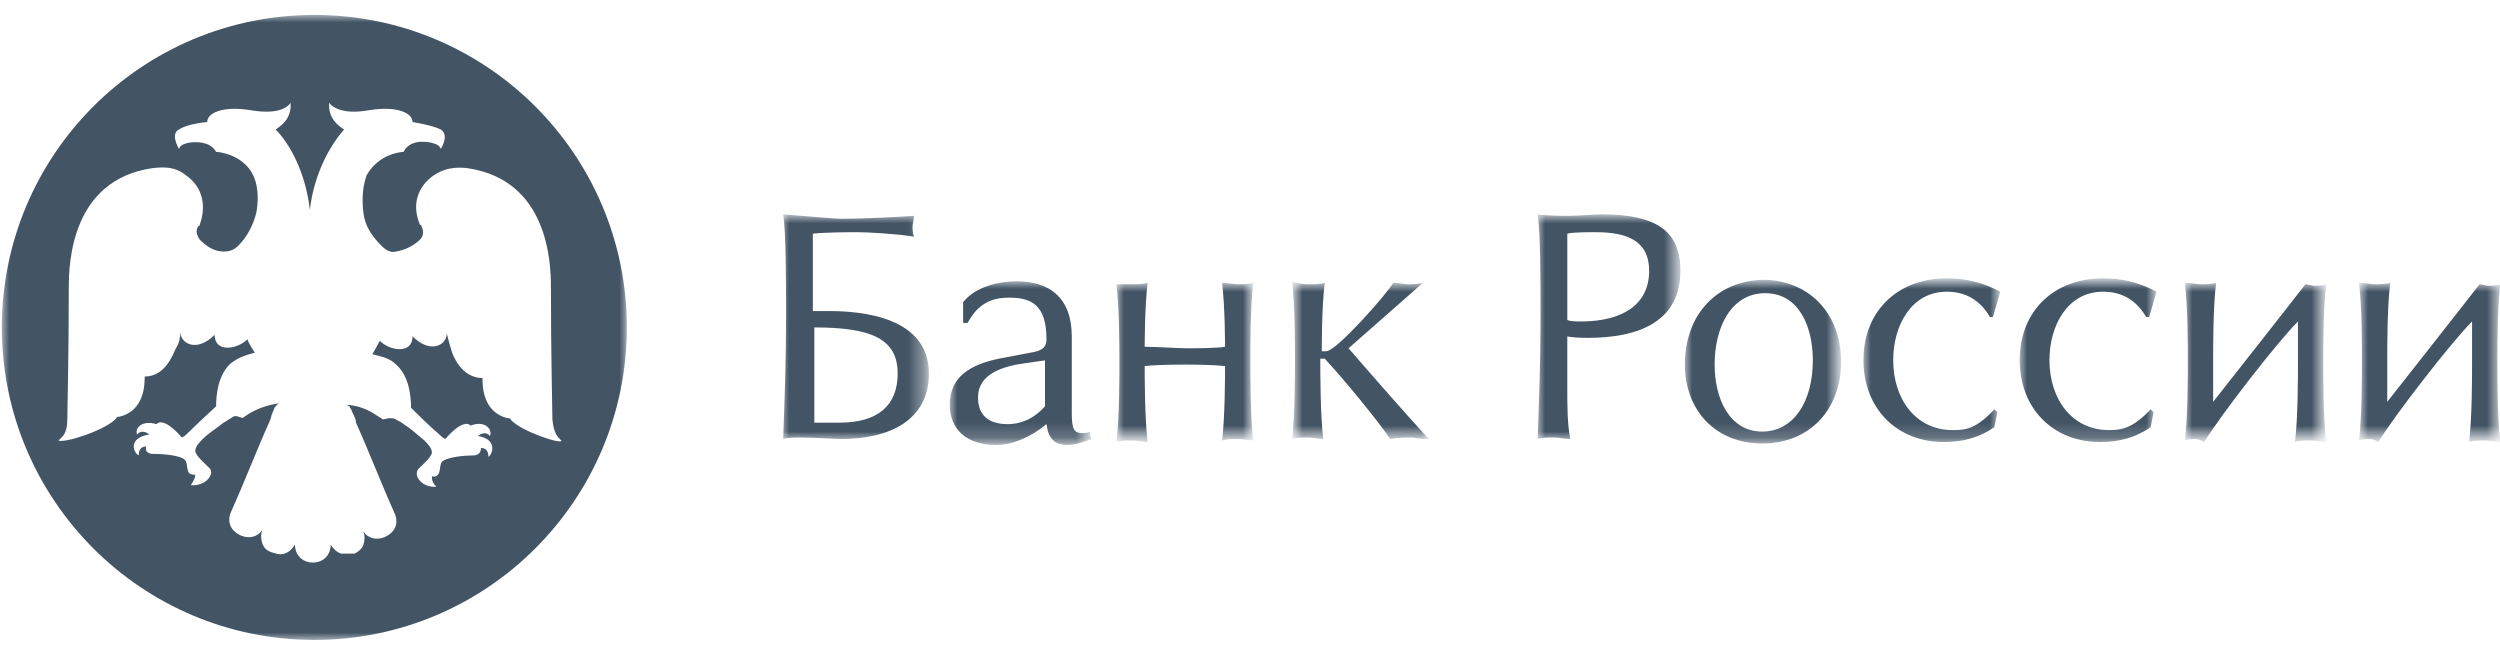 <?xml version="1.0" encoding="utf-8"?>
<!-- Generator: Adobe Illustrator 17.1.0, SVG Export Plug-In . SVG Version: 6.00 Build 0)  -->
<!DOCTYPE svg PUBLIC "-//W3C//DTD SVG 1.1//EN" "http://www.w3.org/Graphics/SVG/1.1/DTD/svg11.dtd">
<svg version="1.1" id="Layer_1" xmlns="http://www.w3.org/2000/svg" xmlns:xlink="http://www.w3.org/1999/xlink" x="0px" y="0px"
	 viewBox="0 0 168 44" enable-background="new 0 0 168 44" xml:space="preserve">
<g id="Page-1">
	<g id="Group" transform="translate(-61.477, -61.797)">
		<g id="Clipped">
			<g id="SVGID_79_">
			</g>
			<defs>
				<filter id="Adobe_OpacityMaskFilter" filterUnits="userSpaceOnUse" x="61.6" y="62.8" width="42" height="42">
					<feColorMatrix  type="matrix" values="1 0 0 0 0  0 1 0 0 0  0 0 1 0 0  0 0 0 1 0"/>
				</filter>
			</defs>
			<mask maskUnits="userSpaceOnUse" x="61.6" y="62.8" width="42" height="42" id="mask-2_1_">
				<g filter="url(#Adobe_OpacityMaskFilter)">
					<rect id="path-1_1_" x="40.5" y="41.8" fill="#FFFFFF" width="210.1" height="84"/>
				</g>
			</mask>
			<path id="Shape" mask="url(#mask-2_1_)" fill="#435465" d="M82.6,62.8c-11.6,0-21,9.4-21,21c0,11.6,9.4,21,21,21
				c11.6,0,21-9.4,21-21C103.6,72.2,94.2,62.8,82.6,62.8 M95.8,90c0-0.1-0.1-0.1-0.2-0.1c-1.7-0.4-1.7-2.2-1.7-2.7
				c-1.4,0-2-1.5-2.1-1.9c-0.1-0.3-0.2-0.7-0.3-1.1c0,0.8-1.1,1.4-2.3,0.2c0,1.2-1.5,1-2.2,0.3c-0.1,0.2-0.5,0.9-0.5,0.9
				c0.8,0.2,1.2,0.3,1.6,0.7c0.9,0.8,1,2.2,1,2.9c0,0,1.3,1.3,1.8,1.7c0.1,0.1,0.3,0.3,0.5,0.4c1.3-1.5,1.7-0.9,1.7-0.9
				c1-0.4,1.5,0.3,1.3,0.7c-0.2-0.3-0.6-0.2-0.8,0c1.3,0.2,1,1.2,0.7,1.4c0-0.3-0.1-0.6-0.5-0.6c0,0.4-0.3,0.5-0.5,0.5
				c-0.6,0-1.7,0.1-2.1,0.4c-0.2,0.2-0.1,0.7-0.3,0.9c-0.2,0.2-0.3,0.1-0.4,0.1c0,0.2,0,0.4,0.3,0.7c-0.9,0.1-1.6-0.7-1.2-1.2
				c0.2-0.2,0.9-0.8,0.9-1.1c0-0.3-0.3-0.6-0.5-0.8c-0.5-0.4-0.9-0.8-1.4-1.1c-0.1-0.1-0.3-0.2-0.5-0.3c-0.1-0.1-0.3-0.1-0.5-0.1
				c-0.4,0.1-0.4,0.1-0.5,0c-0.4-0.2-1-0.8-2.3-0.9c0.1,0.1,0.2,0.1,0.2,0.2c0.1,0.1,0.1,0.2,0.2,0.4c0.1,0.2,0.2,0.4,0.2,0.6
				c0.9,2,1.7,4.1,2.6,6.1c0.3,0.7,0,1.3-0.7,1.6c-0.5,0.2-1.1,0.1-1.4-0.4c0.1,0.3,0.1,0.6,0,0.9c-0.1,0.3-0.4,0.5-0.6,0.6
				C85.1,99,84.7,99,84.4,99c-0.3-0.1-0.5-0.3-0.7-0.6c0,0.7-0.5,1.2-1.2,1.2c-0.7,0-1.2-0.5-1.2-1.2c-0.2,0.3-0.4,0.5-0.7,0.6
				c-0.3,0.1-0.6,0-0.9-0.1c-0.3-0.1-0.5-0.3-0.6-0.6c-0.1-0.3-0.1-0.6,0-0.9c-0.3,0.5-0.9,0.6-1.4,0.4c-0.7-0.3-1-0.9-0.7-1.6
				c0.9-2,1.7-4.1,2.6-6.1c0.1-0.2,0.1-0.4,0.2-0.6c0.1-0.2,0.1-0.3,0.2-0.4c0.1-0.1,0.1-0.1,0.2-0.2c-1.3,0.2-2,0.7-2.3,0.9
				c-0.1,0.1-0.1,0.1-0.4,0c-0.2-0.1-0.4,0-0.5,0.1c-0.2,0.1-0.3,0.2-0.5,0.3c-0.5,0.4-1,0.7-1.4,1.1c-0.2,0.2-0.5,0.5-0.5,0.8
				c0,0.3,0.7,0.9,0.9,1.1c0.5,0.4-0.2,1.3-1.2,1.2c0.2-0.3,0.3-0.5,0.3-0.7c-0.1,0-0.3,0-0.4-0.1c-0.2-0.2-0.1-0.7-0.3-0.9
				c-0.3-0.3-1.4-0.4-2.1-0.4c-0.3,0-0.6-0.1-0.5-0.5c-0.4,0-0.5,0.3-0.5,0.6c-0.4-0.2-0.7-1.2,0.7-1.4c-0.2-0.2-0.6-0.3-0.8,0
				c-0.2-0.4,0.3-1,1.3-0.7c0,0,0.4-0.6,1.7,0.9c0.2-0.1,0.3-0.2,0.5-0.4c0.5-0.5,1.8-1.7,1.8-1.7c0-0.7,0.1-2.1,1-2.9
				c0.4-0.3,0.8-0.5,1.6-0.7c0,0-0.4-0.6-0.5-0.9c-0.7,0.7-2.2,0.9-2.2-0.3c-1.2,1.2-2.3,0.6-2.3-0.2c0,0.4-0.1,0.8-0.3,1.1
				c-0.2,0.4-0.7,1.9-2.1,1.9c0,0.5,0,2.3-1.7,2.7c-0.1,0-0.2,0-0.2,0.1c-0.7,0.8-3.5,1.7-3.9,1.5c0.2-0.2,0.6-0.4,0.6-1.4
				c0-0.7,0.1-4.1,0.1-8.9c0-1.7,0.2-7.2,5.6-8c0.8-0.1,1.6-0.1,2.3,0.5c1,0.7,1.4,1.9,0.9,3.3c0,0,0,0.1-0.1,0.1
				c-0.2,0.3-0.1,0.6,0.1,0.9c0.5,0.5,1,0.8,1.6,0.8c0.4,0,0.7-0.1,1-0.4c0.6-0.6,1-1.4,1.2-2.2c0.3-1.6-0.2-2.5-0.2-2.5
				c-0.4-0.9-1.4-1.5-2.5-1.6c-0.5-0.9-1.9-0.6-1.9-0.6c-0.4,0.1-0.5,0.2-0.6,0.4c0,0-0.6-1,0-1.3c0.6-0.4,1.9-0.5,1.9-0.5
				c0-0.6,1-1.1,2.9-0.8c2.3,0.4,2.7-0.5,2.7-0.5c0.1,1.1-0.7,1.6-1,1.8c0.9,0.9,2,2.8,2.3,5.4c0.3-2.6,1.5-4.5,2.3-5.4
				c-0.3-0.2-1.1-0.7-1-1.8c0,0,0.5,0.9,2.7,0.5c1.9-0.3,2.9,0.2,2.9,0.8c0,0,1.3,0.2,1.9,0.5c0.6,0.4,0,1.3,0,1.3
				c-0.1-0.2-0.2-0.3-0.6-0.4c0,0-1.4-0.4-1.9,0.6c-1.1,0.1-2,0.7-2.5,1.6c0,0.1-0.4,0.9-0.2,2.5c0.1,0.9,0.6,1.6,1.2,2.2
				c0.3,0.3,0.6,0.5,1,0.4c0.6-0.1,1.2-0.4,1.6-0.8c0.2-0.2,0.3-0.5,0.1-0.9c0,0,0-0.1-0.1-0.1c-0.6-1.4-0.1-2.6,0.9-3.3
				c0.7-0.5,1.5-0.6,2.3-0.5c5.4,0.8,5.6,6.3,5.6,8c0,4.8,0.1,8.2,0.1,8.9c0.1,1,0.4,1.2,0.6,1.4C99.3,91.7,96.5,90.8,95.8,90"/>
		</g>
		<g id="Clipped_1_">
			<g id="SVGID_1_">
			</g>
			<defs>
				<filter id="Adobe_OpacityMaskFilter_1_" filterUnits="userSpaceOnUse" x="114" y="76.3" width="9.8" height="15.1">
					<feColorMatrix  type="matrix" values="1 0 0 0 0  0 1 0 0 0  0 0 1 0 0  0 0 0 1 0"/>
				</filter>
			</defs>
			<mask maskUnits="userSpaceOnUse" x="114" y="76.3" width="9.8" height="15.1" id="mask-4_1_">
				<g filter="url(#Adobe_OpacityMaskFilter_1_)">
					<rect id="path-3_1_" x="40.5" y="41.8" fill="#FFFFFF" width="210.1" height="84"/>
				</g>
			</mask>
			<path id="Shape_1_" mask="url(#mask-4_1_)" fill="#435465" d="M118,76.5c1.2,0,3.5-0.1,4.9-0.2c0,0.2-0.1,0.6-0.1,0.7
				c0,0.1,0,0.5,0.1,0.7c-1.2-0.2-3.2-0.3-3.8-0.3c-0.4,0-2.1,0-3,0.1v5.2h1.1c2.2,0,6.7,0.4,6.7,4.2c0,3.1-2.6,4.4-5.9,4.4
				c-0.4,0-1.8-0.1-2.7-0.1c-0.4,0-0.9,0-1.2,0.1c0.1-2.3,0.2-5.4,0.2-8.1c0-2.3,0-5.9-0.2-7C115.4,76.3,117.6,76.5,118,76.5z
				 M116.1,90.2c0.5,0,1.2,0,1.8,0c2.5,0,3.9-1.1,3.9-3.3c0-2.3-1.7-3.1-5.6-3.1V90.2z"/>
		</g>
		<g id="Clipped_2_">
			<g id="SVGID_2_">
			</g>
			<defs>
				<filter id="Adobe_OpacityMaskFilter_2_" filterUnits="userSpaceOnUse" x="125.3" y="80.7" width="9.5" height="10.9">
					<feColorMatrix  type="matrix" values="1 0 0 0 0  0 1 0 0 0  0 0 1 0 0  0 0 0 1 0"/>
				</filter>
			</defs>
			<mask maskUnits="userSpaceOnUse" x="125.3" y="80.7" width="9.5" height="10.9" id="mask-6_1_">
				<g filter="url(#Adobe_OpacityMaskFilter_2_)">
					<rect id="path-5_1_" x="40.5" y="41.8" fill="#FFFFFF" width="210.1" height="84"/>
				</g>
			</mask>
			<path id="Shape_2_" mask="url(#mask-6_1_)" fill="#435465" d="M126.2,82.1c0.8-1,2.3-1.4,3.6-1.4c2.2,0,3.7,1.1,3.7,3.7v5.2
				c0,1.1,0.2,1.3,0.7,1.3c0.1,0,0.4,0,0.5-0.1l0.1,0.5c-0.7,0.3-1.3,0.4-1.6,0.4c-0.7,0-1.1-0.3-1.3-0.9l-0.1-0.5
				c-1.1,0.9-2.3,1.4-3.4,1.4c-1.9,0-3.1-1-3.1-2.7c0-1.9,1.4-2.7,3.3-3.1l2.1-0.4c0.7-0.1,1.1-0.3,1.1-0.9c0-2.3-1-2.8-2.5-2.8
				c-1.2,0-2.1,0.4-2.8,1.7h-0.3V82.1z M131.8,86l-1.4,0.2c-1.5,0.2-3.2,0.7-3.2,2.3c0,1.2,0.7,1.8,2,1.8c0.8,0,1.7-0.3,2.5-1.2V86z
				"/>
		</g>
		<g id="Clipped_3_">
			<g id="SVGID_3_">
			</g>
			<defs>
				<filter id="Adobe_OpacityMaskFilter_3_" filterUnits="userSpaceOnUse" x="136.5" y="80.9" width="9.1" height="10.5">
					<feColorMatrix  type="matrix" values="1 0 0 0 0  0 1 0 0 0  0 0 1 0 0  0 0 0 1 0"/>
				</filter>
			</defs>
			<mask maskUnits="userSpaceOnUse" x="136.5" y="80.9" width="9.1" height="10.5" id="mask-8_1_">
				<g filter="url(#Adobe_OpacityMaskFilter_3_)">
					<rect id="path-7_1_" x="40.5" y="41.8" fill="#FFFFFF" width="210.1" height="84"/>
				</g>
			</mask>
			<path id="Path" mask="url(#mask-8_1_)" fill="#435465" d="M137.6,80.9c0.2,0,0.7,0,1-0.1c-0.2,1.6-0.2,4.2-0.2,4.3
				c0.9,0,2.1,0.1,2.8,0.1c0.7,0,2,0,2.6-0.1c0-0.1,0-2.7-0.2-4.3c0.3,0,0.8,0.1,1.1,0.1c0.2,0,0.7,0,1-0.1
				c-0.2,1.6-0.2,4.2-0.2,5.3c0,0.9,0,3.7,0.2,5.3c-0.3,0-0.6-0.1-1-0.1c-0.4,0-0.8,0-1.1,0.1c0.2-1.6,0.2-4.4,0.2-5
				c-0.9-0.1-2.2-0.1-2.6-0.1c-0.6,0-2,0-2.8,0.1c0,0.7,0,3.5,0.2,5.1c-0.3,0-0.6-0.1-1-0.1c-0.4,0-0.8,0-1.1,0.1
				c0.2-1.6,0.2-4.4,0.2-5.3c0-1.1,0-3.7-0.2-5.3C136.9,80.9,137.3,80.9,137.6,80.9"/>
		</g>
		<g id="Clipped_4_">
			<g id="SVGID_4_">
			</g>
			<defs>
				<filter id="Adobe_OpacityMaskFilter_4_" filterUnits="userSpaceOnUse" x="148.5" y="80.9" width="9.2" height="10.5">
					<feColorMatrix  type="matrix" values="1 0 0 0 0  0 1 0 0 0  0 0 1 0 0  0 0 0 1 0"/>
				</filter>
			</defs>
			<mask maskUnits="userSpaceOnUse" x="148.5" y="80.9" width="9.2" height="10.5" id="mask-10_1_">
				<g filter="url(#Adobe_OpacityMaskFilter_4_)">
					<rect id="path-9_1_" x="40.5" y="41.8" fill="#FFFFFF" width="210.1" height="84"/>
				</g>
			</mask>
			<path id="Path_1_" mask="url(#mask-10_1_)" fill="#435465" d="M149.5,80.9c0.2,0,0.7,0,1-0.1c-0.2,1.6-0.2,4.2-0.2,4.6h0.3
				c0.7,0,4.2-4,4.5-4.6c0.3,0,0.8,0.1,1,0.1c0.2,0,0.7,0,1-0.1l-5,4.4c0.6,0.7,3.9,4.5,5.4,6.1c-0.6,0-1-0.1-1.2-0.1
				c-0.4,0-0.9,0-1.4,0.1c-0.8-1.2-3.1-4-4.4-5.4h-0.3c0,0.8,0,3.8,0.2,5.4c-0.3,0-0.6-0.1-1-0.1c-0.3,0-0.8,0-1.1,0.1
				c0.2-1.6,0.2-4.4,0.2-5.3c0-1.1,0-3.7-0.2-5.3C148.8,80.9,149.3,80.9,149.5,80.9"/>
		</g>
		<g id="Clipped_5_">
			<g id="SVGID_5_">
			</g>
			<defs>
				<filter id="Adobe_OpacityMaskFilter_5_" filterUnits="userSpaceOnUse" x="164.8" y="76.3" width="9.6" height="15.1">
					<feColorMatrix  type="matrix" values="1 0 0 0 0  0 1 0 0 0  0 0 1 0 0  0 0 0 1 0"/>
				</filter>
			</defs>
			<mask maskUnits="userSpaceOnUse" x="164.8" y="76.3" width="9.6" height="15.1" id="mask-12_1_">
				<g filter="url(#Adobe_OpacityMaskFilter_5_)">
					<rect id="path-11_1_" x="40.5" y="41.8" fill="#FFFFFF" width="210.1" height="84"/>
				</g>
			</mask>
			<path id="Shape_3_" mask="url(#mask-12_1_)" fill="#435465" d="M166.9,76.3c0.7,0,1.7-0.1,2.2-0.1c3.8,0,5.3,1.2,5.3,3.8
				c0,3.4-2.8,4.5-6.2,4.5c-0.2,0-1,0-1.4-0.1V88c0,1,0,2.3,0.2,3.3c-0.4,0-0.7-0.1-1.1-0.1c-0.4,0-0.8,0-1.1,0.1
				c0.1-2.3,0.2-5.4,0.2-8.1c0-2.3,0-5.9-0.2-7C165.4,76.3,166.4,76.3,166.9,76.3 M167.7,83.4c2.9,0,4.6-1.2,4.6-3.4
				c0-2.1-1.6-2.6-3.6-2.6c-0.4,0-1.6,0-1.9,0.1v5.8C167,83.4,167.5,83.4,167.7,83.4"/>
		</g>
		<g id="Clipped_6_">
			<g id="SVGID_6_">
			</g>
			<defs>
				<filter id="Adobe_OpacityMaskFilter_6_" filterUnits="userSpaceOnUse" x="174.7" y="80.7" width="10.5" height="10.9">
					<feColorMatrix  type="matrix" values="1 0 0 0 0  0 1 0 0 0  0 0 1 0 0  0 0 0 1 0"/>
				</filter>
			</defs>
			<mask maskUnits="userSpaceOnUse" x="174.7" y="80.7" width="10.5" height="10.9" id="mask-14_1_">
				<g filter="url(#Adobe_OpacityMaskFilter_6_)">
					<rect id="path-13_1_" x="40.5" y="41.8" fill="#FFFFFF" width="210.1" height="84"/>
				</g>
			</mask>
			<path id="Shape_4_" mask="url(#mask-14_1_)" fill="#435465" d="M185.2,86.1c0,3.2-2.1,5.5-5.3,5.5c-3.2,0-5.2-2.3-5.2-5.3
				c0-3.4,2.2-5.7,5.4-5.7C183.2,80.7,185.2,83,185.2,86.1 M176.7,86.3c0,2.3,1,4.5,3.2,4.5c2.1,0,3.4-2,3.4-4.8
				c0-2.2-0.9-4.5-3.2-4.5C177.8,81.5,176.7,83.8,176.7,86.3"/>
		</g>
		<g id="Clipped_7_">
			<g id="SVGID_7_">
			</g>
			<defs>
				<filter id="Adobe_OpacityMaskFilter_7_" filterUnits="userSpaceOnUse" x="186.7" y="80.7" width="9.2" height="10.9">
					<feColorMatrix  type="matrix" values="1 0 0 0 0  0 1 0 0 0  0 0 1 0 0  0 0 0 1 0"/>
				</filter>
			</defs>
			<mask maskUnits="userSpaceOnUse" x="186.7" y="80.7" width="9.2" height="10.9" id="mask-16_1_">
				<g filter="url(#Adobe_OpacityMaskFilter_7_)">
					<rect id="path-15_1_" x="40.5" y="41.8" fill="#FFFFFF" width="210.1" height="84"/>
				</g>
			</mask>
			<path id="Path_2_" mask="url(#mask-16_1_)" fill="#435465" d="M195.4,83.1h-0.2c-0.7-1.2-1.7-1.7-2.9-1.7c-2.4,0-3.6,2.3-3.6,4.6
				c0,2.6,1.5,4.7,4,4.7c0.9,0,1.6-0.1,2.8-1.4l0.2,0.2l-0.2,1c-1,0.7-2.1,1-3.4,1c-3.2,0-5.4-2.3-5.4-5.5c0-3.3,2.3-5.5,5.6-5.5
				c1.1,0,2.3,0.2,3.6,0.9L195.4,83.1z"/>
		</g>
		<g id="Clipped_8_">
			<g id="SVGID_8_">
			</g>
			<defs>
				<filter id="Adobe_OpacityMaskFilter_8_" filterUnits="userSpaceOnUse" x="197.2" y="80.7" width="9.2" height="10.9">
					<feColorMatrix  type="matrix" values="1 0 0 0 0  0 1 0 0 0  0 0 1 0 0  0 0 0 1 0"/>
				</filter>
			</defs>
			<mask maskUnits="userSpaceOnUse" x="197.2" y="80.7" width="9.2" height="10.9" id="mask-18_1_">
				<g filter="url(#Adobe_OpacityMaskFilter_8_)">
					<rect id="path-17_1_" x="40.5" y="41.8" fill="#FFFFFF" width="210.1" height="84"/>
				</g>
			</mask>
			<path id="Path_3_" mask="url(#mask-18_1_)" fill="#435465" d="M205.9,83.1h-0.2c-0.7-1.2-1.7-1.7-2.9-1.7c-2.4,0-3.6,2.3-3.6,4.6
				c0,2.6,1.5,4.7,4,4.7c0.8,0,1.6-0.1,2.8-1.4l0.2,0.2l-0.2,1c-1,0.7-2.1,1-3.4,1c-3.2,0-5.4-2.3-5.4-5.5c0-3.3,2.3-5.5,5.6-5.5
				c1.1,0,2.3,0.2,3.6,0.9L205.9,83.1z"/>
		</g>
		<g id="Clipped_9_">
			<g id="SVGID_9_">
			</g>
			<defs>
				<filter id="Adobe_OpacityMaskFilter_9_" filterUnits="userSpaceOnUse" x="208.3" y="80.9" width="9.5" height="10.5">
					<feColorMatrix  type="matrix" values="1 0 0 0 0  0 1 0 0 0  0 0 1 0 0  0 0 0 1 0"/>
				</filter>
			</defs>
			<mask maskUnits="userSpaceOnUse" x="208.3" y="80.9" width="9.5" height="10.5" id="mask-20_1_">
				<g filter="url(#Adobe_OpacityMaskFilter_9_)">
					<rect id="path-19_1_" x="40.5" y="41.8" fill="#FFFFFF" width="210.1" height="84"/>
				</g>
			</mask>
			<path id="Path_4_" mask="url(#mask-20_1_)" fill="#435465" d="M209,91.3c-0.1,0-0.5,0-0.7,0.1c0.2-1.6,0.2-4.4,0.2-5.3
				c0-1.1,0-3.7-0.2-5.3c0.4,0,0.8,0.1,1.1,0.1c0.2,0,0.7,0,1-0.1c-0.2,1.6-0.2,4.2-0.2,5.3c0,0.9,0,2.1,0,2.7
				c1.1-1.4,5.2-6.6,6.2-7.9c0.2,0,0.4,0.1,0.6,0.1c0.1,0,0.6,0,0.8-0.1c-0.2,1.6-0.2,4.2-0.2,5.3c0,0.9,0,3.7,0.2,5.3
				c-0.3,0-0.6-0.1-1-0.1c-0.4,0-0.8,0-1.1,0.1c0.2-1.6,0.2-4.4,0.2-5.3c0-1.1,0-2.4,0-2.8c-1.4,1.4-5.2,6.3-6.3,8.1
				C209.4,91.4,209.2,91.3,209,91.3"/>
		</g>
		<g id="Clipped_10_" transform="translate(0, -0)">
			<g id="SVGID_10_">
			</g>
			<defs>
				<filter id="Adobe_OpacityMaskFilter_10_" filterUnits="userSpaceOnUse" x="220.1" y="80.9" width="9.5" height="10.5">
					<feColorMatrix  type="matrix" values="1 0 0 0 0  0 1 0 0 0  0 0 1 0 0  0 0 0 1 0"/>
				</filter>
			</defs>
			<mask maskUnits="userSpaceOnUse" x="220.1" y="80.9" width="9.5" height="10.5" id="mask-22_1_">
				<g filter="url(#Adobe_OpacityMaskFilter_10_)">
					<rect id="path-21_1_" x="40.5" y="41.8" fill="#FFFFFF" width="210.1" height="84"/>
				</g>
			</mask>
			<path id="Path_5_" mask="url(#mask-22_1_)" fill="#435465" d="M220.7,91.3c-0.1,0-0.5,0-0.7,0.1c0.2-1.6,0.2-4.4,0.2-5.3
				c0-1.1,0-3.7-0.2-5.3c0.4,0,0.8,0.1,1.1,0.1c0.2,0,0.7,0,1-0.1c-0.2,1.6-0.2,4.2-0.2,5.3c0,0.9,0,2.1,0,2.7
				c1.1-1.4,5.2-6.6,6.2-7.9c0.2,0,0.4,0.1,0.6,0.1c0.1,0,0.6,0,0.8-0.1c-0.2,1.6-0.2,4.2-0.2,5.3c0,0.9,0,3.7,0.2,5.3
				c-0.3,0-0.6-0.1-1-0.1c-0.4,0-0.8,0-1.1,0.1c0.2-1.6,0.2-4.4,0.2-5.3c0-1.1,0-2.4,0-2.8c-1.4,1.4-5.2,6.3-6.3,8.1
				C221.1,91.4,221,91.3,220.7,91.3"/>
		</g>
	</g>
</g>
</svg>
